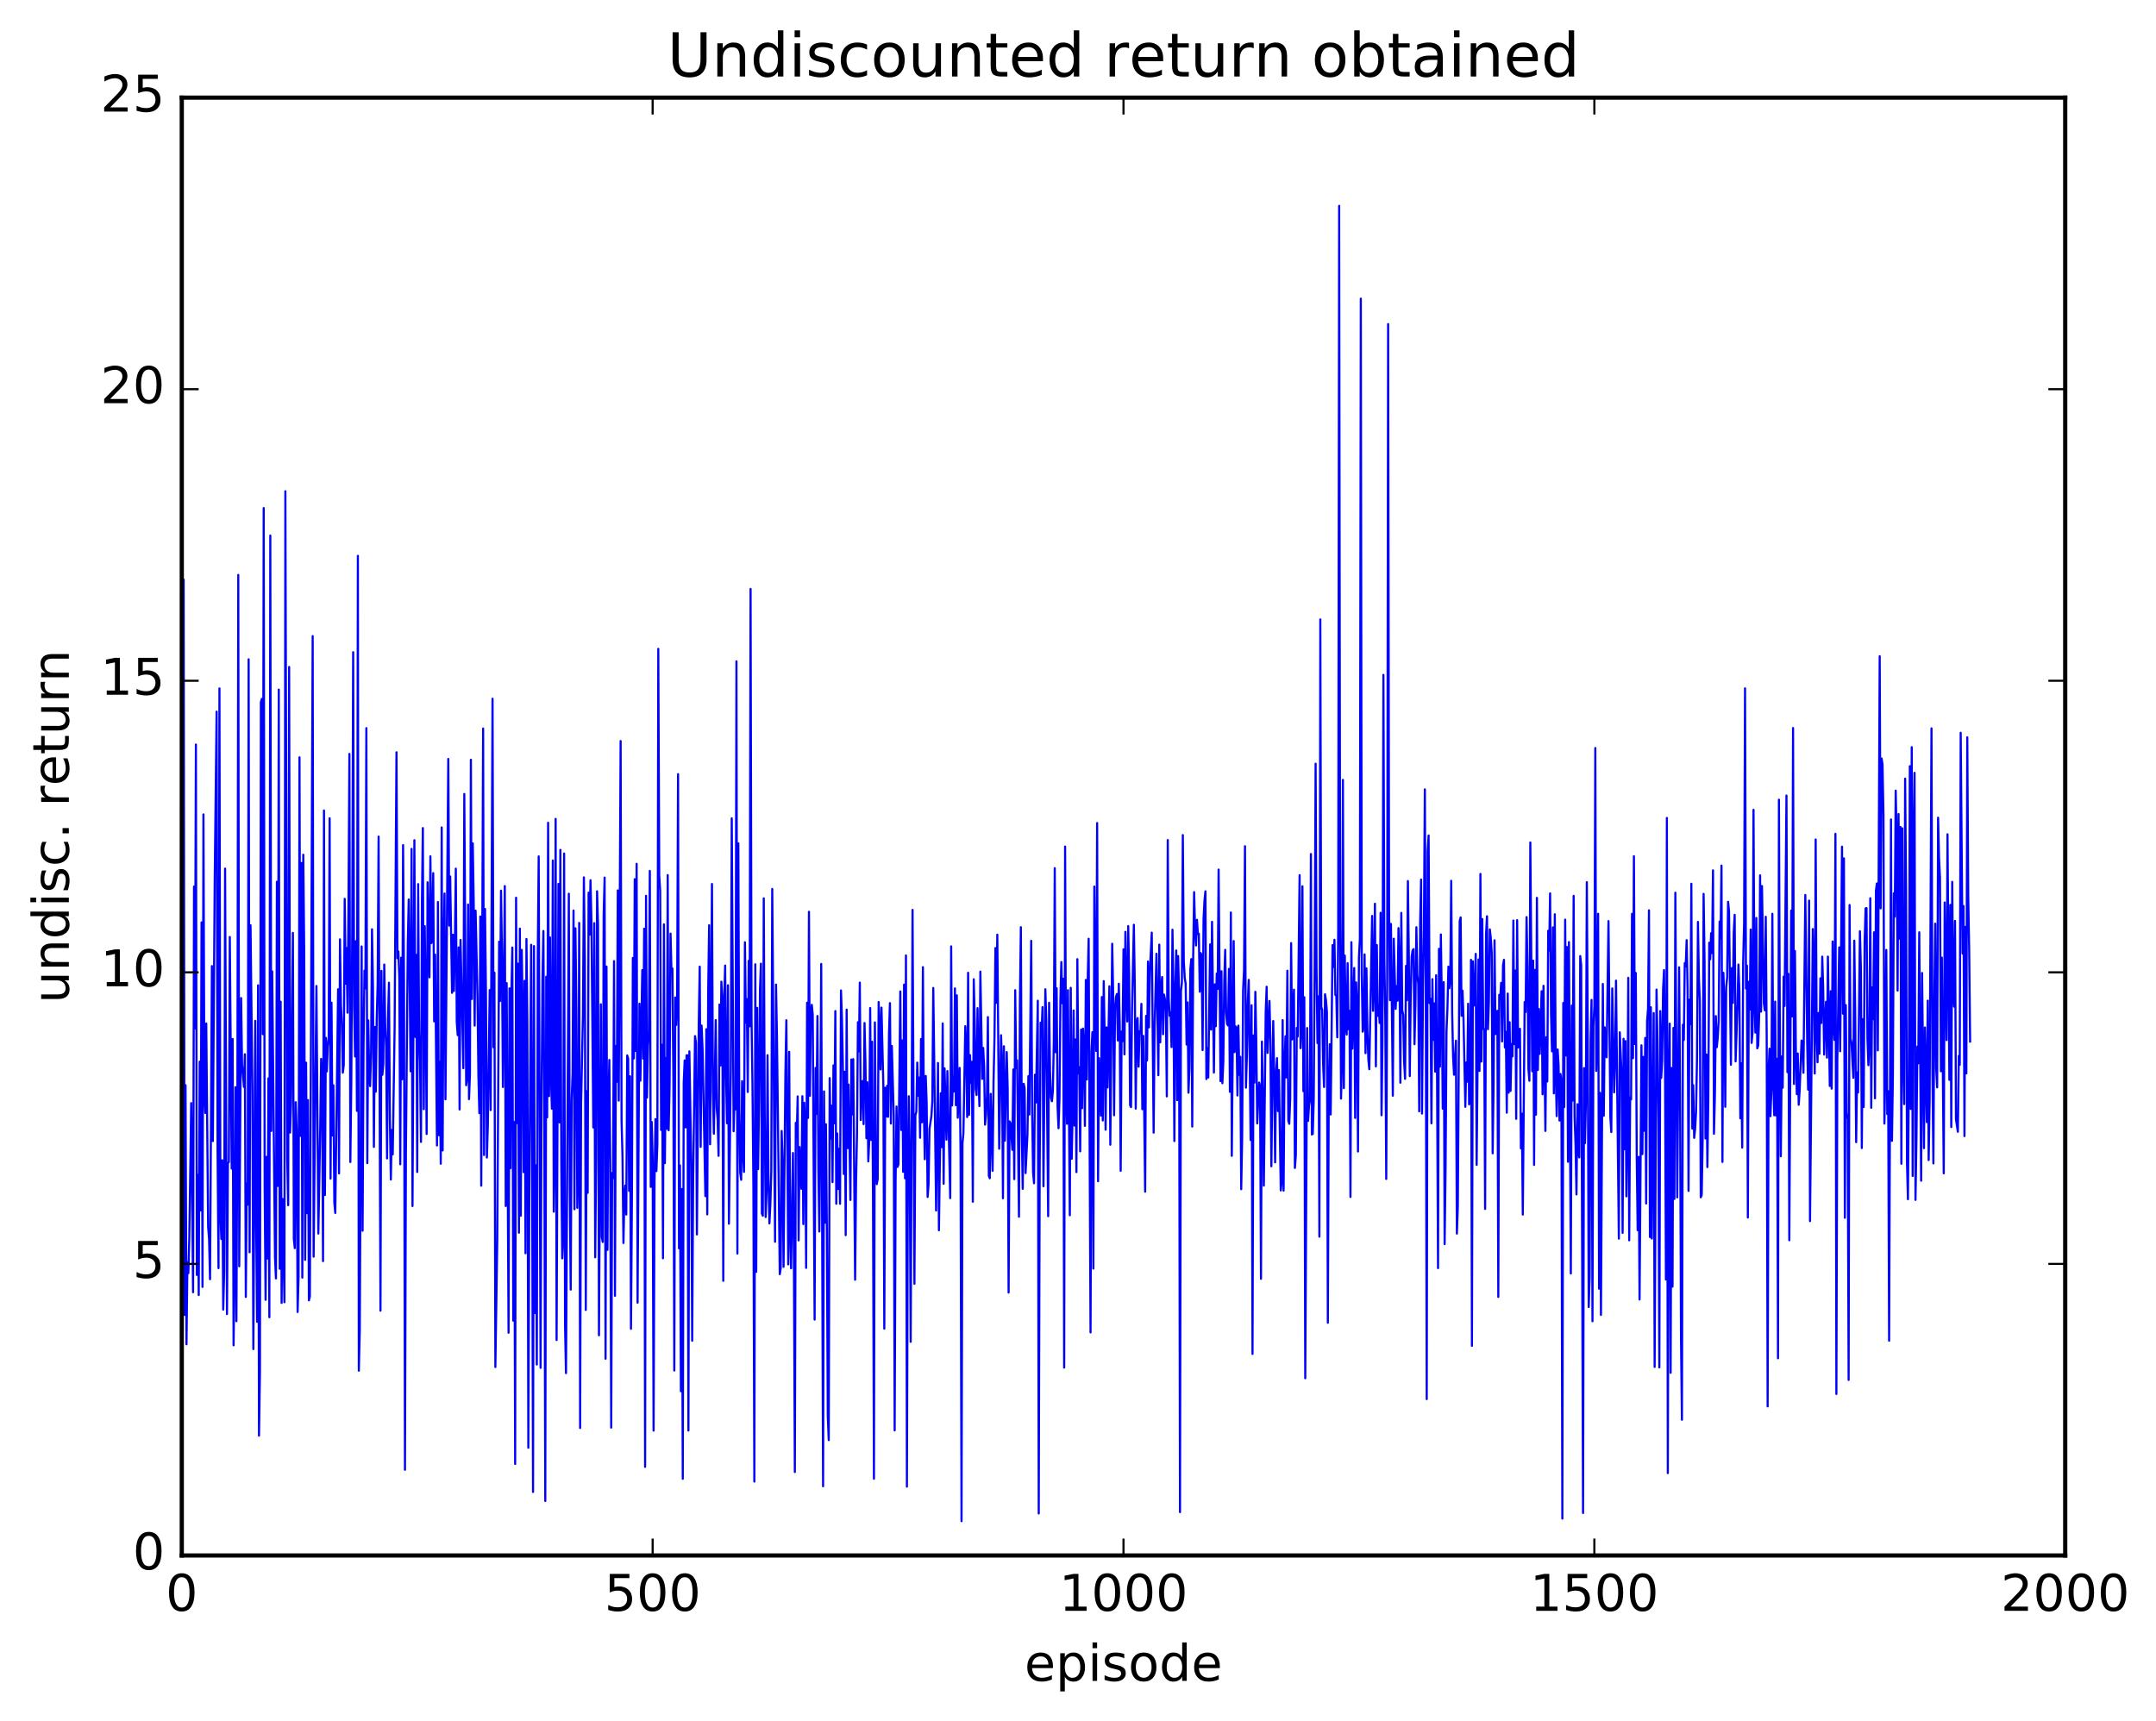 <?xml version="1.0" encoding="utf-8" standalone="no"?>
<!DOCTYPE svg PUBLIC "-//W3C//DTD SVG 1.1//EN"
  "http://www.w3.org/Graphics/SVG/1.1/DTD/svg11.dtd">
<!-- Created with matplotlib (http://matplotlib.org/) -->
<svg height="408pt" version="1.1" viewBox="0 0 511 408" width="511pt" xmlns="http://www.w3.org/2000/svg" xmlns:xlink="http://www.w3.org/1999/xlink">
 <defs>
  <style type="text/css">
*{stroke-linecap:butt;stroke-linejoin:round;stroke-miterlimit:100000;}
  </style>
 </defs>
 <g id="figure_1">
  <g id="patch_1">
   <path d="M 0 408.169 
L 511.954 408.169 
L 511.954 0 
L 0 0 
z
" style="fill:#ffffff;"/>
  </g>
  <g id="axes_1">
   <g id="patch_2">
    <path d="M 43.084 368.742 
L 489.484 368.742 
L 489.484 23.142 
L 43.084 23.142 
z
" style="fill:#ffffff;"/>
   </g>
   <g id="line2d_1">
    <path clip-path="url(#p74fc87babb)" d="M 43.084 328.892 
L 43.307 196.26 
L 43.53 137.42 
L 43.753 311.716 
L 43.977 257.258 
L 44.2 318.677 
L 44.423 299.237 
L 44.646 301.821 
L 44.869 293.471 
L 45.316 261.493 
L 45.762 306.336 
L 45.985 210.169 
L 46.209 243.83 
L 46.432 176.493 
L 46.655 302.238 
L 46.878 278.504 
L 47.101 307.003 
L 47.325 251.676 
L 47.548 286.954 
L 47.771 218.67 
L 47.994 305.08 
L 48.217 193.059 
L 48.441 258.741 
L 48.664 263.847 
L 48.887 242.623 
L 49.333 290.837 
L 49.557 293.782 
L 49.78 303.244 
L 50.226 229.019 
L 50.449 270.508 
L 50.896 207.895 
L 51.342 168.708 
L 51.565 272.44 
L 51.789 300.622 
L 52.012 163.191 
L 52.235 287.953 
L 52.458 293.725 
L 52.681 275.048 
L 52.905 310.452 
L 53.128 301.565 
L 53.351 205.907 
L 53.797 311.513 
L 54.021 275.671 
L 54.244 275.484 
L 54.467 222.128 
L 54.913 277.033 
L 55.137 246.3 
L 55.36 318.923 
L 55.583 300.214 
L 55.806 257.736 
L 56.029 313.205 
L 56.253 268.421 
L 56.476 136.286 
L 56.699 300.187 
L 57.145 236.6 
L 57.369 252.371 
L 57.815 257.669 
L 58.038 249.919 
L 58.261 307.453 
L 58.485 280.546 
L 58.708 285.575 
L 58.931 156.295 
L 59.154 296.869 
L 59.377 219.339 
L 59.824 258.773 
L 60.047 319.825 
L 60.493 242.007 
L 60.717 290.159 
L 60.94 313.344 
L 61.163 233.587 
L 61.386 340.339 
L 61.609 325.145 
L 61.833 166.446 
L 62.056 165.68 
L 62.279 245.159 
L 62.502 120.443 
L 62.725 280.784 
L 62.949 308.136 
L 63.172 274.247 
L 63.395 298.354 
L 63.618 255.643 
L 63.841 312.259 
L 64.065 126.965 
L 64.288 268.105 
L 64.511 230.272 
L 65.181 298.02 
L 65.404 303.061 
L 65.627 209.032 
L 65.85 281.142 
L 66.073 163.471 
L 66.297 300.774 
L 66.52 237.467 
L 66.743 308.872 
L 66.966 284.212 
L 67.413 308.712 
L 67.636 116.462 
L 68.082 274.874 
L 68.305 285.708 
L 68.529 158.109 
L 68.752 268.495 
L 68.975 261.621 
L 69.421 221.156 
L 69.645 293.688 
L 69.868 295.889 
L 70.091 261.286 
L 70.314 268.061 
L 70.537 311.026 
L 70.761 302.667 
L 70.984 179.528 
L 71.207 269.274 
L 71.43 204.58 
L 71.653 302.874 
L 71.877 202.622 
L 72.1 225.276 
L 72.323 298.67 
L 72.546 251.913 
L 72.769 287.604 
L 72.993 260.793 
L 73.216 308.265 
L 73.439 307.352 
L 74.109 150.797 
L 74.332 297.905 
L 74.778 254.152 
L 75.001 233.745 
L 75.448 292.43 
L 75.894 267.534 
L 76.117 251.024 
L 76.341 256.68 
L 76.564 298.963 
L 76.787 192.141 
L 77.01 283.293 
L 77.233 246.037 
L 77.457 253.999 
L 77.68 248.072 
L 77.903 245.84 
L 78.126 193.976 
L 78.349 279.405 
L 78.573 237.699 
L 78.796 269.175 
L 79.019 257.282 
L 79.242 285.092 
L 79.465 287.546 
L 80.135 234.511 
L 80.358 278.172 
L 80.581 222.679 
L 80.805 238.235 
L 81.028 242.867 
L 81.251 254.291 
L 81.474 252.493 
L 81.697 213.079 
L 81.921 233.183 
L 82.144 224.736 
L 82.367 240.07 
L 82.59 215.76 
L 82.813 178.724 
L 83.037 275.47 
L 83.26 256.435 
L 83.483 220.281 
L 83.706 154.608 
L 83.929 238.362 
L 84.153 250.453 
L 84.376 223.118 
L 84.599 263.341 
L 84.822 131.766 
L 85.045 324.934 
L 85.269 315.288 
L 85.715 224.366 
L 85.938 291.751 
L 86.161 248.213 
L 86.385 230.091 
L 86.608 234.303 
L 86.831 172.605 
L 87.054 275.734 
L 87.277 241.88 
L 87.501 254.297 
L 87.724 257.478 
L 87.947 249.567 
L 88.17 220.297 
L 88.393 233.699 
L 88.617 271.881 
L 88.84 243.448 
L 89.063 258.8 
L 89.286 241.665 
L 89.509 233.271 
L 89.733 198.325 
L 90.179 310.711 
L 90.402 230.153 
L 90.625 254.803 
L 90.849 252.176 
L 91.072 228.657 
L 91.295 242.787 
L 91.518 248.069 
L 91.741 274.617 
L 91.965 241.692 
L 92.188 232.96 
L 92.411 265.345 
L 92.634 279.612 
L 92.857 267.877 
L 93.081 273.671 
L 93.527 243.755 
L 93.973 178.33 
L 94.197 227.162 
L 94.42 225.546 
L 94.643 231.62 
L 94.866 276.006 
L 95.089 227.028 
L 95.313 255.852 
L 95.536 200.34 
L 95.759 234.113 
L 95.982 348.436 
L 96.205 273.26 
L 96.652 223.663 
L 96.875 213.237 
L 97.321 253.959 
L 97.545 201.248 
L 97.768 285.906 
L 98.214 199.182 
L 98.437 245.813 
L 98.661 226.359 
L 98.884 277.832 
L 99.107 209.589 
L 99.33 244.412 
L 99.553 251.921 
L 99.777 270.701 
L 100 214.361 
L 100.223 196.301 
L 100.446 262.938 
L 100.669 219.563 
L 100.893 237.414 
L 101.116 268.831 
L 101.339 209.156 
L 101.785 231.685 
L 102.009 202.994 
L 102.232 223.568 
L 102.455 222.469 
L 102.678 206.984 
L 102.901 242.126 
L 103.125 226.317 
L 103.571 271.547 
L 103.794 213.827 
L 104.017 269.121 
L 104.241 251.7 
L 104.464 275.875 
L 104.687 196.145 
L 104.91 272.73 
L 105.133 226.275 
L 105.357 211.819 
L 105.58 260.602 
L 106.249 179.912 
L 106.473 219.421 
L 106.696 207.785 
L 107.142 235.366 
L 107.365 221.581 
L 107.589 234.924 
L 107.812 224.018 
L 108.035 205.92 
L 108.258 242.234 
L 108.481 245.4 
L 108.705 224.592 
L 108.928 263.014 
L 109.151 222.824 
L 109.821 253.229 
L 110.044 188.219 
L 110.49 257.267 
L 110.713 255.671 
L 110.937 214.429 
L 111.16 260.567 
L 111.383 254.618 
L 111.606 180.105 
L 111.829 236.824 
L 112.053 199.937 
L 112.276 214.066 
L 112.499 243.136 
L 112.722 215.881 
L 113.169 236.158 
L 113.392 255.093 
L 113.615 263.897 
L 113.838 217.258 
L 114.061 281.084 
L 114.508 172.699 
L 114.731 273.817 
L 114.954 215.462 
L 115.177 235.163 
L 115.401 274.41 
L 115.624 266.661 
L 116.07 234.703 
L 116.293 263.162 
L 116.74 165.642 
L 116.963 248.26 
L 117.186 230.58 
L 117.409 324.065 
L 117.856 294.096 
L 118.302 223.238 
L 118.525 237.301 
L 118.749 211.139 
L 118.972 226.347 
L 119.195 257.692 
L 119.641 210.053 
L 119.865 285.899 
L 120.088 233.066 
L 120.534 315.946 
L 120.757 234.299 
L 120.981 276.947 
L 121.204 235.58 
L 121.427 224.619 
L 121.65 313.073 
L 121.873 265.979 
L 122.097 347.053 
L 122.32 212.811 
L 122.543 266.255 
L 122.766 228.439 
L 122.989 292.231 
L 123.213 220.137 
L 123.436 288.19 
L 123.659 225.184 
L 123.882 239.534 
L 124.105 277.861 
L 124.329 232.509 
L 124.552 297.096 
L 124.775 222.596 
L 124.998 242.861 
L 125.221 343.211 
L 125.445 285.092 
L 125.891 223.979 
L 126.114 272.074 
L 126.337 353.681 
L 126.561 224.277 
L 126.784 311.281 
L 127.007 276.242 
L 127.23 323.475 
L 127.453 227.39 
L 127.677 203.016 
L 128.123 324.258 
L 128.346 262.042 
L 128.569 232.255 
L 128.793 220.705 
L 129.016 268.672 
L 129.239 355.834 
L 129.462 231.549 
L 129.685 264.88 
L 129.909 195.04 
L 130.132 259.847 
L 130.355 222.22 
L 130.578 254.551 
L 130.801 262.827 
L 131.025 203.992 
L 131.248 287.244 
L 131.471 273.427 
L 131.694 194.126 
L 131.917 317.665 
L 132.364 209.551 
L 132.587 266.066 
L 132.81 201.47 
L 133.033 275.562 
L 133.257 298.308 
L 133.48 293.446 
L 133.703 202.327 
L 133.926 314.252 
L 134.149 325.51 
L 134.819 211.87 
L 135.042 282.181 
L 135.265 305.711 
L 135.489 260.824 
L 135.712 254.377 
L 135.935 215.847 
L 136.158 286.664 
L 136.381 220.061 
L 136.605 239.338 
L 136.828 286.33 
L 137.051 276.343 
L 137.274 218.789 
L 137.497 338.526 
L 137.721 261.595 
L 138.167 240.552 
L 138.39 207.989 
L 138.613 227.585 
L 138.837 310.53 
L 139.06 258.672 
L 139.283 282.772 
L 139.506 211.612 
L 139.729 221.579 
L 139.953 208.663 
L 140.176 218.448 
L 140.622 267.284 
L 140.845 218.842 
L 141.069 298.056 
L 141.292 274.945 
L 141.515 211.282 
L 141.738 219.162 
L 141.961 316.539 
L 142.408 238.081 
L 142.631 293.195 
L 142.854 294.42 
L 143.077 216.841 
L 143.301 208.04 
L 143.524 322.103 
L 143.747 229.136 
L 143.97 296.298 
L 144.193 262.048 
L 144.417 251.274 
L 144.64 276.157 
L 144.863 338.433 
L 145.086 278.065 
L 145.309 279.282 
L 145.533 227.84 
L 145.756 307.185 
L 145.979 247.948 
L 146.202 256.454 
L 146.425 211.076 
L 146.649 260.913 
L 147.095 175.668 
L 147.318 265.754 
L 147.541 274.131 
L 147.765 294.672 
L 147.988 283.375 
L 148.211 281.045 
L 148.434 287.926 
L 148.657 250.193 
L 148.881 250.959 
L 149.104 282.307 
L 149.327 255.143 
L 149.55 315.007 
L 149.773 283.631 
L 149.997 227.091 
L 150.22 250.923 
L 150.443 208.419 
L 150.666 249.157 
L 150.889 204.774 
L 151.113 308.82 
L 151.559 237.927 
L 151.782 256.181 
L 152.229 229.96 
L 152.452 250.946 
L 152.675 220.163 
L 152.898 347.732 
L 153.121 212.363 
L 153.345 260.21 
L 153.568 247.84 
L 153.791 244.569 
L 154.014 206.463 
L 154.237 281.373 
L 154.461 265.972 
L 154.684 274.438 
L 154.907 339.151 
L 155.13 280.267 
L 155.353 265.294 
L 155.577 277.613 
L 155.8 271.321 
L 156.023 153.816 
L 156.246 207.551 
L 156.469 211.255 
L 156.693 267.865 
L 156.916 247.668 
L 157.139 298.287 
L 157.362 219.128 
L 157.585 275.74 
L 157.809 250.826 
L 158.032 267.591 
L 158.255 207.45 
L 158.478 267.946 
L 158.701 257.253 
L 158.925 221.319 
L 159.148 230.361 
L 159.371 229.591 
L 159.594 255.593 
L 159.817 324.9 
L 160.041 236.47 
L 160.264 242.982 
L 160.487 236.598 
L 160.71 183.522 
L 160.933 295.93 
L 161.157 276.278 
L 161.38 329.806 
L 161.603 281.877 
L 161.826 350.57 
L 162.049 256.707 
L 162.273 251.385 
L 162.496 267.278 
L 162.719 250.172 
L 162.942 250.166 
L 163.165 339.129 
L 163.389 249.238 
L 163.835 275.541 
L 164.058 317.832 
L 164.281 280.12 
L 164.728 245.627 
L 164.951 247.204 
L 165.174 292.64 
L 165.621 242.309 
L 165.844 229.15 
L 166.067 271.871 
L 166.29 243.114 
L 166.513 248.567 
L 167.183 283.56 
L 167.406 243.981 
L 167.629 287.883 
L 167.853 234.75 
L 168.076 219.335 
L 168.299 271.264 
L 168.745 209.556 
L 168.969 258.619 
L 169.192 268.759 
L 169.638 241.818 
L 169.861 262.671 
L 170.085 265.352 
L 170.308 274.003 
L 170.531 238.137 
L 170.754 252.589 
L 170.977 232.721 
L 171.201 236.998 
L 171.424 303.631 
L 171.647 236.606 
L 171.87 228.893 
L 172.093 255.338 
L 172.317 266.286 
L 172.54 233.563 
L 172.763 290.094 
L 173.209 253.858 
L 173.433 193.997 
L 173.879 268.173 
L 174.102 259.906 
L 174.325 262.992 
L 174.549 156.777 
L 174.772 297.172 
L 174.995 199.93 
L 175.218 262.44 
L 175.441 278.03 
L 175.665 279.674 
L 175.888 256.3 
L 176.111 273.098 
L 176.334 277.812 
L 176.557 223.367 
L 176.781 242.418 
L 177.004 236.856 
L 177.227 258.868 
L 177.45 227.77 
L 177.673 243.309 
L 177.897 139.614 
L 178.12 241.416 
L 178.343 256.989 
L 178.566 281.391 
L 178.789 351.223 
L 179.013 228.591 
L 179.236 301.495 
L 179.459 238.93 
L 179.682 277.161 
L 179.905 261.404 
L 180.129 234.483 
L 180.352 228.444 
L 180.575 287.673 
L 180.798 288.208 
L 181.021 212.967 
L 181.245 264.035 
L 181.468 288.511 
L 181.691 282.313 
L 181.914 250.139 
L 182.137 279.316 
L 182.361 290.028 
L 182.584 285.525 
L 182.807 277.496 
L 183.03 210.731 
L 183.7 294.38 
L 183.923 233.403 
L 184.146 245.527 
L 184.816 302.065 
L 185.039 300.673 
L 185.262 268.113 
L 185.485 275.684 
L 185.709 300.326 
L 186.155 254.117 
L 186.378 241.856 
L 186.825 299.739 
L 187.048 249.353 
L 187.271 291.842 
L 187.494 300.663 
L 187.941 273.337 
L 188.164 297.806 
L 188.387 348.959 
L 188.61 266.171 
L 188.833 269.507 
L 189.057 259.909 
L 189.28 294.049 
L 189.503 271.923 
L 189.949 281.813 
L 190.173 259.865 
L 190.396 290.187 
L 190.619 261.416 
L 190.842 267.14 
L 191.065 300.565 
L 191.289 237.704 
L 191.512 265.025 
L 191.735 216.142 
L 191.958 259.769 
L 192.181 240.225 
L 192.405 238.209 
L 192.628 240.533 
L 193.074 312.831 
L 193.297 253.159 
L 193.521 264.04 
L 193.744 240.859 
L 193.967 277.19 
L 194.19 291.942 
L 194.413 268.717 
L 194.637 228.513 
L 195.083 352.336 
L 195.306 258.723 
L 195.529 289.87 
L 195.753 266.519 
L 195.976 291.213 
L 196.199 335.707 
L 196.422 341.392 
L 196.645 255.579 
L 196.869 269.914 
L 197.092 262.123 
L 197.315 280.233 
L 197.538 252.554 
L 197.761 266.288 
L 197.985 239.682 
L 198.208 285.36 
L 198.431 268.717 
L 198.654 281.865 
L 198.877 272.346 
L 199.101 285.363 
L 199.324 234.792 
L 199.547 241.344 
L 199.77 252.74 
L 199.993 278.311 
L 200.217 254.071 
L 200.44 292.809 
L 200.663 239.347 
L 200.886 272.184 
L 201.109 257.108 
L 201.556 284.463 
L 201.779 251.166 
L 202.002 264.189 
L 202.225 251.084 
L 202.672 303.374 
L 202.895 280.328 
L 203.118 268.963 
L 203.341 242.319 
L 203.565 249.232 
L 203.788 232.939 
L 204.011 265.519 
L 204.234 256.42 
L 204.457 256.255 
L 204.681 266.489 
L 204.904 242.523 
L 205.127 252.197 
L 205.35 269.831 
L 205.573 256.563 
L 205.797 275.324 
L 206.02 270.269 
L 206.243 238.96 
L 206.466 270.23 
L 206.689 246.957 
L 206.913 283.696 
L 207.136 350.547 
L 207.359 242.369 
L 207.582 271.049 
L 207.805 280.705 
L 208.029 279.481 
L 208.252 237.543 
L 208.475 243.33 
L 208.698 253.531 
L 208.921 238.87 
L 209.368 257.527 
L 209.591 314.975 
L 209.814 257.866 
L 210.037 264.68 
L 210.261 257.395 
L 210.484 264.763 
L 210.707 244.8 
L 210.93 237.797 
L 211.153 266.353 
L 211.377 247.951 
L 211.823 264.461 
L 212.046 339.085 
L 212.269 279.924 
L 212.493 262.313 
L 212.716 276.637 
L 212.939 276.035 
L 213.385 235.04 
L 213.609 267.869 
L 213.832 246.656 
L 214.055 277.803 
L 214.278 233.422 
L 214.501 279.328 
L 214.725 226.5 
L 214.948 352.429 
L 215.171 279.426 
L 215.394 259.873 
L 215.617 275.802 
L 215.841 318.092 
L 216.287 215.7 
L 216.733 304.332 
L 216.957 264.411 
L 217.18 263.547 
L 217.403 251.903 
L 217.626 259.748 
L 217.849 255.441 
L 218.073 269.727 
L 218.296 246.301 
L 218.519 266.057 
L 218.742 229.277 
L 218.965 262.614 
L 219.189 274.815 
L 219.412 255.07 
L 219.635 261.678 
L 219.858 283.755 
L 220.081 280.719 
L 220.305 267.577 
L 220.751 264.582 
L 220.974 261.041 
L 221.197 234.213 
L 221.644 268.207 
L 221.867 286.968 
L 222.313 251.982 
L 222.537 291.654 
L 222.983 259.165 
L 223.206 271.941 
L 223.429 242.611 
L 223.653 280.636 
L 223.876 253.27 
L 224.322 270.169 
L 224.545 253.906 
L 225.215 284.035 
L 225.438 224.343 
L 225.661 262.071 
L 225.885 255.152 
L 226.108 258.756 
L 226.331 234.305 
L 226.554 262.003 
L 226.777 235.955 
L 227.001 264.969 
L 227.447 253.157 
L 227.67 273.826 
L 227.893 360.61 
L 228.117 271.008 
L 228.34 268.638 
L 228.786 243.271 
L 229.009 249.13 
L 229.233 264.803 
L 229.456 230.605 
L 229.679 264.277 
L 229.902 250.131 
L 230.125 256.677 
L 230.349 251.716 
L 230.572 284.888 
L 230.795 232.144 
L 231.018 241.988 
L 231.241 258.107 
L 231.465 259.578 
L 231.688 238.994 
L 231.911 254.681 
L 232.134 262.215 
L 232.357 230.337 
L 232.804 255.769 
L 233.027 248.417 
L 233.25 252.938 
L 233.473 266.614 
L 233.697 264.357 
L 233.92 259.681 
L 234.143 241.11 
L 234.366 278.731 
L 234.589 279.323 
L 234.813 259.313 
L 235.259 277.539 
L 235.482 256.371 
L 235.705 246.171 
L 235.929 224.745 
L 236.152 237.734 
L 236.375 221.571 
L 236.821 272.322 
L 237.268 245.416 
L 237.491 252.7 
L 237.714 284.065 
L 237.937 248.026 
L 238.161 270.424 
L 238.607 249.409 
L 238.83 257.948 
L 239.053 306.406 
L 239.277 265.83 
L 239.5 266.215 
L 239.946 272.582 
L 240.169 253.529 
L 240.393 279.524 
L 240.616 234.741 
L 240.839 253.187 
L 241.062 251.371 
L 241.509 288.446 
L 241.732 237.493 
L 241.955 219.797 
L 242.178 268.292 
L 242.401 281.823 
L 242.625 256.918 
L 242.848 257.955 
L 243.071 278.09 
L 243.517 268.976 
L 243.741 255.109 
L 243.964 264.206 
L 244.41 223.027 
L 244.633 263.631 
L 244.857 277.946 
L 245.08 280.505 
L 245.303 254.771 
L 245.526 261.362 
L 245.973 237.229 
L 246.196 358.788 
L 246.419 276.493 
L 246.642 242.441 
L 246.865 244.907 
L 247.089 238.743 
L 247.312 281.212 
L 247.758 234.512 
L 247.981 241.896 
L 248.428 288.313 
L 248.651 237.716 
L 248.874 254.143 
L 249.097 260.218 
L 249.321 261.061 
L 249.544 258.594 
L 249.767 246.914 
L 249.99 205.803 
L 250.213 249.447 
L 250.437 234.269 
L 250.66 262.383 
L 250.883 267.463 
L 251.106 260.461 
L 251.329 237.116 
L 251.553 228.059 
L 251.776 237.836 
L 251.999 232.021 
L 252.222 324.201 
L 252.445 200.681 
L 252.669 257.811 
L 252.892 266.4 
L 253.115 234.734 
L 253.561 288.086 
L 253.785 234.171 
L 254.008 274.697 
L 254.231 263.331 
L 254.454 239.547 
L 254.677 266.833 
L 254.901 246.424 
L 255.124 277.855 
L 255.347 227.379 
L 255.57 254.462 
L 255.793 252.99 
L 256.017 272.939 
L 256.24 244.072 
L 256.463 262.706 
L 256.686 243.835 
L 256.909 247.856 
L 257.133 266.902 
L 257.356 232.305 
L 257.579 255.916 
L 257.802 232.313 
L 258.025 222.538 
L 258.472 315.869 
L 258.695 249.269 
L 258.918 244.673 
L 259.141 300.742 
L 259.365 210.165 
L 259.588 236.773 
L 259.811 249.134 
L 260.034 195.111 
L 260.257 280.025 
L 260.481 250.847 
L 260.927 264.465 
L 261.15 236.363 
L 261.373 265.614 
L 261.597 232.586 
L 261.82 245.803 
L 262.043 267.804 
L 262.266 243.543 
L 262.489 257.787 
L 262.936 233.806 
L 263.159 271.369 
L 263.605 223.72 
L 263.829 235.462 
L 264.052 264.384 
L 264.275 239.077 
L 264.498 236.354 
L 264.721 235.637 
L 264.945 246.657 
L 265.168 233.206 
L 265.391 242.939 
L 265.614 277.548 
L 265.837 244.515 
L 266.061 246.824 
L 266.284 225.054 
L 266.507 249.95 
L 266.73 220.91 
L 266.953 235.264 
L 267.177 242.157 
L 267.4 219.534 
L 267.623 231.176 
L 267.846 261.977 
L 268.069 262.453 
L 268.293 239.991 
L 268.739 219.228 
L 268.962 233.517 
L 269.185 262.813 
L 269.409 242.05 
L 269.632 241.338 
L 269.855 252.864 
L 270.078 244.477 
L 270.301 244.93 
L 270.525 237.971 
L 270.748 262.945 
L 270.971 245.563 
L 271.417 282.505 
L 271.641 240.822 
L 271.864 251.407 
L 272.087 227.942 
L 272.31 243.552 
L 272.533 230.425 
L 272.98 221.091 
L 273.426 268.511 
L 273.649 243.816 
L 274.096 226.089 
L 274.542 254.888 
L 274.765 223.934 
L 274.989 247.1 
L 275.212 234.086 
L 275.435 231.613 
L 275.658 245.173 
L 275.881 235.764 
L 276.105 236.877 
L 276.328 239.618 
L 276.551 259.911 
L 276.774 199.139 
L 276.997 236.548 
L 277.221 240.801 
L 277.444 239.997 
L 277.667 248.224 
L 277.89 220.397 
L 278.113 234.405 
L 278.337 270.503 
L 278.56 234.833 
L 278.783 225.319 
L 279.006 260.809 
L 279.229 226.639 
L 279.453 235.207 
L 279.676 358.473 
L 279.899 234.984 
L 280.122 232.895 
L 280.345 197.964 
L 280.569 227.743 
L 280.792 231.81 
L 281.015 233.182 
L 281.238 247.621 
L 281.461 237.634 
L 281.685 259.035 
L 281.908 253.124 
L 282.131 229.702 
L 282.354 227.363 
L 282.577 267.069 
L 282.801 226.827 
L 283.024 211.485 
L 283.247 220.432 
L 283.47 224.145 
L 283.693 218.05 
L 283.917 221.413 
L 284.14 221.335 
L 284.363 235.082 
L 284.586 225.945 
L 284.809 226.678 
L 285.033 248.937 
L 285.256 217.906 
L 285.479 213.447 
L 285.702 211.296 
L 285.925 255.797 
L 286.149 248.491 
L 286.372 255.439 
L 286.818 223.869 
L 287.041 244.074 
L 287.265 218.536 
L 287.711 254.263 
L 287.934 233.355 
L 288.157 243.282 
L 288.381 230.795 
L 288.604 234.44 
L 288.827 206.14 
L 289.273 256.291 
L 289.497 230.249 
L 289.72 256.784 
L 289.943 251.669 
L 290.166 232.471 
L 290.389 225.166 
L 290.613 239.961 
L 290.836 242.73 
L 291.059 243.1 
L 291.282 229.686 
L 291.505 258.821 
L 291.729 216.315 
L 291.952 274.005 
L 292.398 223.085 
L 292.621 249.421 
L 292.845 243.314 
L 293.068 243.571 
L 293.291 259.7 
L 293.514 243.127 
L 293.737 254.814 
L 293.961 250.525 
L 294.184 281.907 
L 294.407 269.496 
L 294.63 234.814 
L 294.853 229.975 
L 295.077 200.606 
L 295.3 257.842 
L 295.523 250.393 
L 295.746 237.624 
L 295.969 232.292 
L 296.416 270.256 
L 296.639 238.315 
L 296.862 320.964 
L 297.085 245.455 
L 297.309 256.664 
L 297.532 235.124 
L 297.755 246.812 
L 297.978 266.327 
L 298.425 256.633 
L 298.648 257.51 
L 298.871 303.162 
L 299.094 246.916 
L 299.317 260.037 
L 299.541 281.067 
L 299.987 239.998 
L 300.21 233.919 
L 300.433 249.608 
L 300.88 237.294 
L 301.103 246.821 
L 301.326 276.479 
L 301.773 242.048 
L 301.996 254.516 
L 302.219 275.555 
L 302.442 254.635 
L 302.665 250.841 
L 302.889 263.409 
L 303.112 253.661 
L 303.558 282.206 
L 303.781 280.036 
L 304.005 241.826 
L 304.228 282.251 
L 304.451 252.633 
L 304.674 245.658 
L 304.897 255.43 
L 305.121 230.126 
L 305.344 265.648 
L 305.567 266.413 
L 305.79 260.619 
L 306.013 223.575 
L 306.237 246.397 
L 306.683 234.606 
L 306.906 276.872 
L 307.129 273.826 
L 307.353 243.684 
L 307.576 245.712 
L 308.022 207.469 
L 308.245 248.479 
L 308.469 243.722 
L 308.692 210.109 
L 308.915 258.673 
L 309.138 236.408 
L 309.361 326.726 
L 309.808 243.707 
L 310.031 265.719 
L 310.254 262.072 
L 310.477 260.674 
L 310.701 202.453 
L 310.924 268.943 
L 311.147 268.809 
L 311.37 260.723 
L 311.593 229.205 
L 311.817 181.044 
L 312.04 229.711 
L 312.263 247.273 
L 312.486 236.195 
L 312.709 293.168 
L 312.933 146.837 
L 313.156 238.728 
L 313.379 239.395 
L 313.602 252.469 
L 313.825 257.685 
L 314.049 235.69 
L 314.272 237.08 
L 314.495 239.827 
L 314.718 313.568 
L 314.941 257.017 
L 315.165 247.548 
L 315.388 264.202 
L 315.834 224.041 
L 316.057 229.221 
L 316.281 222.785 
L 316.504 235.868 
L 316.727 235.945 
L 316.95 245.918 
L 317.173 220.325 
L 317.397 48.805 
L 317.62 217.81 
L 317.843 260.428 
L 318.066 251.618 
L 318.289 184.887 
L 318.513 257.954 
L 318.736 226.522 
L 318.959 243.079 
L 319.182 245.26 
L 319.405 228.328 
L 319.629 244.005 
L 319.852 239.645 
L 320.075 283.742 
L 320.298 223.354 
L 320.521 248.589 
L 320.968 229.485 
L 321.191 265.018 
L 321.414 232.894 
L 321.637 238.247 
L 321.861 272.973 
L 322.084 227.042 
L 322.307 222.624 
L 322.53 70.79 
L 322.753 230.668 
L 322.977 244.581 
L 323.2 243.534 
L 323.423 226.247 
L 323.646 249.66 
L 323.869 229.561 
L 324.093 244.492 
L 324.316 251.154 
L 324.539 253.467 
L 325.209 217.129 
L 325.432 239.632 
L 325.655 232.518 
L 325.878 214.239 
L 326.101 252.794 
L 326.325 224.025 
L 326.548 240.808 
L 326.771 238.478 
L 326.994 242.506 
L 327.217 216.389 
L 327.441 264.383 
L 327.664 246.944 
L 327.887 159.987 
L 328.11 227.441 
L 328.333 241.45 
L 328.557 279.477 
L 328.78 232.398 
L 329.003 76.822 
L 329.226 215.259 
L 329.449 237.099 
L 329.673 219.029 
L 330.119 259.751 
L 330.342 222.531 
L 330.789 239.17 
L 331.012 233.777 
L 331.235 237.233 
L 331.458 220.024 
L 331.681 228.4 
L 331.905 256.667 
L 332.128 216.419 
L 332.351 239.548 
L 332.574 240.55 
L 332.797 251.653 
L 333.021 255.751 
L 333.244 228.97 
L 333.467 237.121 
L 333.69 208.863 
L 333.913 226.704 
L 334.137 255.096 
L 334.36 235.915 
L 334.583 226.802 
L 334.806 225.294 
L 335.029 224.996 
L 335.253 247.54 
L 335.476 238.089 
L 335.699 219.809 
L 335.922 231.061 
L 336.145 233.274 
L 336.369 263.453 
L 336.592 218.799 
L 336.815 208.507 
L 337.038 263.984 
L 337.261 234.64 
L 337.485 220.372 
L 337.708 187.125 
L 337.931 234.73 
L 338.154 331.674 
L 338.377 201.82 
L 338.601 198.067 
L 338.824 237.812 
L 339.047 236.762 
L 339.27 266.296 
L 339.493 232.115 
L 339.717 246.519 
L 339.94 237.866 
L 340.163 254.045 
L 340.386 231.19 
L 340.609 256.119 
L 340.833 300.62 
L 341.056 224.93 
L 341.279 252.876 
L 341.502 221.521 
L 341.725 237.172 
L 341.949 262.817 
L 342.172 232.817 
L 342.395 294.938 
L 342.618 277.06 
L 342.841 244.495 
L 343.065 238.927 
L 343.288 229.156 
L 343.511 234.264 
L 343.734 232.268 
L 343.957 208.809 
L 344.181 240.143 
L 344.404 250.58 
L 344.627 254.782 
L 345.073 246.711 
L 345.297 292.436 
L 345.52 286.115 
L 345.966 218.341 
L 346.189 217.48 
L 346.413 240.802 
L 346.636 234.855 
L 346.859 241.204 
L 347.305 262.383 
L 347.529 251.872 
L 347.752 256.433 
L 347.975 237.945 
L 348.198 261.792 
L 348.421 260.678 
L 348.645 227.534 
L 348.868 319.039 
L 349.091 227.911 
L 349.314 238.397 
L 349.537 236.728 
L 349.761 226.122 
L 349.984 276.145 
L 350.43 227.454 
L 350.653 253.872 
L 350.877 207.172 
L 351.1 251.657 
L 351.323 217.869 
L 351.546 243.603 
L 351.769 244.316 
L 351.993 286.587 
L 352.216 221.377 
L 352.439 217.205 
L 352.662 243.99 
L 352.885 237.453 
L 353.109 220.329 
L 353.332 222.33 
L 353.555 225.962 
L 353.778 273.408 
L 354.001 257.059 
L 354.225 222.896 
L 354.448 245.137 
L 354.671 241.178 
L 354.894 239.621 
L 355.117 307.459 
L 355.341 235.843 
L 355.564 236.868 
L 355.787 232.996 
L 356.01 246.884 
L 356.233 228.885 
L 356.457 227.533 
L 356.68 248.319 
L 356.903 244.612 
L 357.126 263.776 
L 357.349 235.535 
L 357.573 259.034 
L 357.796 242.33 
L 358.019 258.61 
L 358.242 247.472 
L 358.465 250.431 
L 358.689 218.228 
L 358.912 247.538 
L 359.135 230.063 
L 359.358 265.232 
L 359.581 218.132 
L 359.805 248.315 
L 360.251 243.882 
L 360.474 272.245 
L 360.697 263.992 
L 360.921 287.932 
L 361.367 237.544 
L 361.59 239.92 
L 361.813 217.41 
L 362.037 229.36 
L 362.26 253.38 
L 362.483 256.206 
L 362.706 199.715 
L 363.153 253.949 
L 363.376 227.735 
L 363.599 276.155 
L 363.822 229.914 
L 364.045 264.247 
L 364.269 212.85 
L 364.492 253.653 
L 364.715 239.193 
L 364.938 249.834 
L 365.385 234.982 
L 365.608 259.413 
L 365.831 233.69 
L 366.277 268.101 
L 366.501 245.876 
L 366.724 256.386 
L 366.947 220.655 
L 367.17 225.337 
L 367.393 211.79 
L 367.617 240.313 
L 367.84 249.23 
L 368.063 219.848 
L 368.286 259.197 
L 368.509 216.733 
L 368.733 254.107 
L 368.956 264.582 
L 369.179 248.777 
L 369.402 252.486 
L 369.625 265.645 
L 369.849 254.611 
L 370.072 256.281 
L 370.295 359.995 
L 370.518 237.773 
L 370.741 262.453 
L 370.965 218.008 
L 371.188 250.202 
L 371.411 224.496 
L 371.634 275.404 
L 371.857 223.328 
L 372.304 301.896 
L 372.527 238.392 
L 372.75 260.91 
L 372.973 212.371 
L 373.197 264.577 
L 373.42 271.293 
L 373.643 283.158 
L 373.866 261.756 
L 374.089 273.296 
L 374.313 274.38 
L 374.536 226.648 
L 374.759 228.779 
L 375.205 358.668 
L 375.429 253.206 
L 375.652 271.003 
L 375.875 261.389 
L 376.098 209.13 
L 376.321 245.227 
L 376.545 309.852 
L 376.768 302.686 
L 376.991 246.692 
L 377.214 237.043 
L 377.437 313.213 
L 377.661 243.217 
L 377.884 238.453 
L 378.107 177.325 
L 378.33 253.878 
L 378.553 242.516 
L 378.777 216.629 
L 379 305.501 
L 379.223 259.077 
L 379.446 311.72 
L 379.893 233.265 
L 380.116 264.488 
L 380.339 243.541 
L 380.562 248.754 
L 380.785 250.642 
L 381.232 218.353 
L 381.678 264.909 
L 381.901 268.367 
L 382.125 234.317 
L 382.571 258.959 
L 382.794 251.207 
L 383.017 232.471 
L 383.687 293.635 
L 383.91 244.72 
L 384.357 255.337 
L 384.58 292.26 
L 384.803 246.254 
L 385.026 272.456 
L 385.249 246.801 
L 385.473 283.606 
L 385.696 268.309 
L 385.919 231.801 
L 386.142 294.032 
L 386.365 260.146 
L 386.589 260.639 
L 386.812 216.634 
L 387.035 250.859 
L 387.258 202.968 
L 387.481 247.501 
L 387.705 230.651 
L 387.928 274.302 
L 388.151 291.629 
L 388.374 274.259 
L 388.597 308.063 
L 389.044 247.802 
L 389.267 273.592 
L 389.49 250.558 
L 389.713 268.07 
L 389.937 246.058 
L 390.16 285.301 
L 390.383 241.992 
L 390.606 239.129 
L 390.829 215.803 
L 391.053 293.25 
L 391.276 238.784 
L 391.499 293.612 
L 391.945 240.148 
L 392.169 324.044 
L 392.615 234.592 
L 392.838 246.589 
L 393.061 265.724 
L 393.285 324.157 
L 393.508 239.687 
L 393.731 255.517 
L 393.954 251.341 
L 394.177 234.457 
L 394.401 229.956 
L 394.624 249.949 
L 394.847 303.334 
L 395.07 193.901 
L 395.293 349.218 
L 395.517 259.269 
L 395.74 242.664 
L 395.963 325.438 
L 396.186 253.187 
L 396.409 305.005 
L 396.633 243.686 
L 396.856 284.22 
L 397.079 211.625 
L 397.525 283.849 
L 397.972 229.318 
L 398.195 259.007 
L 398.418 316.793 
L 398.641 336.57 
L 398.865 242.927 
L 399.088 246.555 
L 399.311 228.319 
L 399.534 229.104 
L 399.757 222.872 
L 399.981 234.506 
L 400.204 282.314 
L 400.427 236.963 
L 400.65 242.816 
L 400.873 209.504 
L 401.097 267.54 
L 401.32 257.252 
L 401.543 269.741 
L 401.766 267.62 
L 401.989 263.547 
L 402.213 250.878 
L 402.436 218.553 
L 402.659 231.825 
L 402.882 237.377 
L 403.105 283.835 
L 403.329 283.298 
L 403.552 269.89 
L 403.775 211.907 
L 403.998 227.719 
L 404.221 269.888 
L 404.445 249.972 
L 404.668 276.673 
L 404.891 260.518 
L 405.114 223.481 
L 405.337 227.41 
L 405.561 221.225 
L 405.784 225.936 
L 406.007 206.325 
L 406.23 268.77 
L 406.453 259.592 
L 406.677 240.876 
L 406.9 248.256 
L 407.123 246.03 
L 407.346 242.082 
L 407.569 218.471 
L 407.793 222.425 
L 408.016 205.199 
L 408.239 275.45 
L 408.462 230.615 
L 408.685 237.583 
L 408.909 262.379 
L 409.132 234.006 
L 409.355 231.761 
L 409.578 213.783 
L 409.801 216.013 
L 410.248 252.41 
L 410.471 229.485 
L 410.694 237.748 
L 410.917 221.108 
L 411.141 216.869 
L 411.364 251.615 
L 411.81 238.178 
L 412.033 228.656 
L 412.257 235.008 
L 412.48 265.108 
L 412.703 252.053 
L 412.926 272.056 
L 413.149 228.268 
L 413.373 218.994 
L 413.596 163.176 
L 413.819 234.341 
L 414.042 228.901 
L 414.265 288.63 
L 414.489 232.731 
L 414.712 239.301 
L 414.935 220.359 
L 415.158 247.24 
L 415.381 244.654 
L 415.605 191.972 
L 415.828 237.754 
L 416.051 244.777 
L 416.274 217.618 
L 416.497 248.519 
L 416.721 247.847 
L 416.944 240.67 
L 417.167 207.51 
L 417.39 239.823 
L 417.613 210.043 
L 418.06 237.817 
L 418.283 239.511 
L 418.506 217.335 
L 418.729 246.044 
L 418.953 333.4 
L 419.176 254.026 
L 419.399 248.6 
L 419.622 264.609 
L 419.845 258.434 
L 420.069 216.623 
L 420.292 256.122 
L 420.515 264.389 
L 420.738 237.437 
L 420.961 264.44 
L 421.185 251.003 
L 421.408 321.99 
L 421.631 189.57 
L 421.854 246.437 
L 422.077 274.113 
L 422.301 250.45 
L 422.524 257.864 
L 422.747 231.519 
L 422.97 238.474 
L 423.417 188.59 
L 423.64 254.174 
L 423.863 230.848 
L 424.086 294.014 
L 424.533 215.858 
L 424.756 240.964 
L 424.979 172.581 
L 425.202 256.964 
L 425.425 225.443 
L 425.649 249.498 
L 425.872 259.396 
L 426.095 249.746 
L 426.318 261.897 
L 426.541 258.549 
L 426.988 246.667 
L 427.211 247.429 
L 427.434 254.31 
L 427.881 212.163 
L 428.327 246.766 
L 428.55 258.319 
L 428.773 213.501 
L 428.997 289.483 
L 429.666 220.24 
L 429.889 230.997 
L 430.113 254.496 
L 430.336 199.004 
L 430.559 243.965 
L 430.782 251.814 
L 431.005 240.134 
L 431.229 249.791 
L 431.452 231.923 
L 431.675 242.511 
L 431.898 226.78 
L 432.121 234.603 
L 432.345 249.99 
L 432.568 241.461 
L 432.791 237.487 
L 433.014 250.726 
L 433.237 226.772 
L 433.684 257.449 
L 433.907 234.979 
L 434.13 258.071 
L 434.353 223.197 
L 434.577 242.866 
L 434.8 246.527 
L 435.023 197.668 
L 435.246 330.454 
L 435.469 251.204 
L 435.916 224.587 
L 436.139 249.219 
L 436.585 200.714 
L 436.809 240.305 
L 437.032 203.478 
L 437.255 288.684 
L 437.478 238.272 
L 437.701 263.783 
L 437.925 265.382 
L 438.148 327.13 
L 438.371 214.541 
L 438.594 246.199 
L 438.817 247.136 
L 439.264 255.503 
L 439.487 222.998 
L 439.71 240.412 
L 439.933 270.764 
L 440.157 254.247 
L 440.38 258.986 
L 440.826 220.758 
L 441.049 229.446 
L 441.273 272.15 
L 441.496 241.579 
L 441.719 262.417 
L 441.942 223.422 
L 442.165 215.347 
L 442.389 215.268 
L 442.612 246.094 
L 442.835 252.516 
L 443.058 247.187 
L 443.281 212.929 
L 443.505 262.618 
L 443.728 234.072 
L 443.951 241.607 
L 444.174 221.009 
L 444.397 260.369 
L 444.621 211.143 
L 444.844 209.428 
L 445.067 249.003 
L 445.513 155.562 
L 445.737 215.332 
L 445.96 179.795 
L 446.183 181.235 
L 446.406 193.387 
L 446.629 266.357 
L 446.853 253.62 
L 447.076 225.201 
L 447.299 264.094 
L 447.522 258.675 
L 447.745 317.829 
L 448.192 194.255 
L 448.415 270.446 
L 448.638 255.235 
L 448.861 211.768 
L 449.085 217.293 
L 449.308 187.426 
L 449.531 198.599 
L 449.754 234.83 
L 449.977 192.968 
L 450.201 222.515 
L 450.424 196.034 
L 450.647 275.889 
L 450.87 196.357 
L 451.093 249.943 
L 451.317 261.738 
L 451.54 184.583 
L 451.763 210.96 
L 451.986 275.681 
L 452.209 284.288 
L 452.433 253.881 
L 452.656 181.632 
L 452.879 262.878 
L 453.102 177.121 
L 453.325 278.779 
L 453.549 198.091 
L 453.772 183.209 
L 453.995 284.448 
L 454.218 270.123 
L 454.441 248.104 
L 454.665 252.068 
L 454.888 221.008 
L 455.334 279.903 
L 455.557 230.658 
L 456.004 272.189 
L 456.227 243.58 
L 456.673 266.001 
L 456.897 237.216 
L 457.12 275.003 
L 457.343 260.879 
L 457.789 172.664 
L 458.013 254.11 
L 458.236 275.807 
L 458.459 237.095 
L 458.682 218.966 
L 458.905 253.297 
L 459.129 257.777 
L 459.352 193.839 
L 459.575 203.408 
L 459.798 207.997 
L 460.021 253.959 
L 460.245 227.014 
L 460.691 278.147 
L 460.914 213.94 
L 461.361 246.563 
L 461.584 197.772 
L 462.03 255.997 
L 462.253 214.521 
L 462.477 267.179 
L 462.7 209.058 
L 462.923 235.251 
L 463.146 238.636 
L 463.369 218.317 
L 463.593 265.342 
L 464.039 268.301 
L 464.262 250.321 
L 464.485 252.423 
L 464.709 173.71 
L 465.155 226.047 
L 465.378 214.789 
L 465.601 269.33 
L 465.825 219.726 
L 466.048 254.452 
L 466.271 174.793 
L 466.494 212.367 
L 466.717 224.736 
L 466.941 246.906 
L 466.941 246.906 
" style="fill:none;stroke:#0000ff;stroke-linecap:square;stroke-width:0.5;"/>
   </g>
   <g id="patch_3">
    <path d="M 43.084 368.742 
L 43.084 23.142 
" style="fill:none;stroke:#000000;stroke-linecap:square;stroke-linejoin:miter;"/>
   </g>
   <g id="patch_4">
    <path d="M 43.084 368.742 
L 489.484 368.742 
" style="fill:none;stroke:#000000;stroke-linecap:square;stroke-linejoin:miter;"/>
   </g>
   <g id="patch_5">
    <path d="M 489.484 368.742 
L 489.484 23.142 
" style="fill:none;stroke:#000000;stroke-linecap:square;stroke-linejoin:miter;"/>
   </g>
   <g id="patch_6">
    <path d="M 43.084 23.142 
L 489.484 23.142 
" style="fill:none;stroke:#000000;stroke-linecap:square;stroke-linejoin:miter;"/>
   </g>
   <g id="matplotlib.axis_1">
    <g id="xtick_1">
     <g id="line2d_2">
      <defs>
       <path d="M 0 0 
L 0 -4 
" id="m2e99f9162c" style="stroke:#000000;stroke-width:0.5;"/>
      </defs>
      <g>
       <use style="stroke:#000000;stroke-width:0.5;" x="43.084" xlink:href="#m2e99f9162c" y="368.742"/>
      </g>
     </g>
     <g id="line2d_3">
      <defs>
       <path d="M 0 0 
L 0 4 
" id="mb341c06cad" style="stroke:#000000;stroke-width:0.5;"/>
      </defs>
      <g>
       <use style="stroke:#000000;stroke-width:0.5;" x="43.084" xlink:href="#mb341c06cad" y="23.142"/>
      </g>
     </g>
     <g id="text_1">
      <!-- 0 -->
      <defs>
       <path d="M 31.781 66.406 
Q 24.172 66.406 20.328 58.906 
Q 16.5 51.422 16.5 36.375 
Q 16.5 21.391 20.328 13.891 
Q 24.172 6.391 31.781 6.391 
Q 39.453 6.391 43.281 13.891 
Q 47.125 21.391 47.125 36.375 
Q 47.125 51.422 43.281 58.906 
Q 39.453 66.406 31.781 66.406 
M 31.781 74.219 
Q 44.047 74.219 50.516 64.516 
Q 56.984 54.828 56.984 36.375 
Q 56.984 17.969 50.516 8.266 
Q 44.047 -1.422 31.781 -1.422 
Q 19.531 -1.422 13.062 8.266 
Q 6.594 17.969 6.594 36.375 
Q 6.594 54.828 13.062 64.516 
Q 19.531 74.219 31.781 74.219 
" id="BitstreamVeraSans-Roman-30"/>
      </defs>
      <g transform="translate(39.266 381.86)scale(0.12 -0.12)">
       <use xlink:href="#BitstreamVeraSans-Roman-30"/>
      </g>
     </g>
    </g>
    <g id="xtick_2">
     <g id="line2d_4">
      <g>
       <use style="stroke:#000000;stroke-width:0.5;" x="154.684" xlink:href="#m2e99f9162c" y="368.742"/>
      </g>
     </g>
     <g id="line2d_5">
      <g>
       <use style="stroke:#000000;stroke-width:0.5;" x="154.684" xlink:href="#mb341c06cad" y="23.142"/>
      </g>
     </g>
     <g id="text_2">
      <!-- 500 -->
      <defs>
       <path d="M 10.797 72.906 
L 49.516 72.906 
L 49.516 64.594 
L 19.828 64.594 
L 19.828 46.734 
Q 21.969 47.469 24.109 47.828 
Q 26.266 48.188 28.422 48.188 
Q 40.625 48.188 47.75 41.5 
Q 54.891 34.812 54.891 23.391 
Q 54.891 11.625 47.562 5.094 
Q 40.234 -1.422 26.906 -1.422 
Q 22.312 -1.422 17.547 -0.641 
Q 12.797 0.141 7.719 1.703 
L 7.719 11.625 
Q 12.109 9.234 16.797 8.062 
Q 21.484 6.891 26.703 6.891 
Q 35.156 6.891 40.078 11.328 
Q 45.016 15.766 45.016 23.391 
Q 45.016 31 40.078 35.438 
Q 35.156 39.891 26.703 39.891 
Q 22.75 39.891 18.812 39.016 
Q 14.891 38.141 10.797 36.281 
z
" id="BitstreamVeraSans-Roman-35"/>
      </defs>
      <g transform="translate(143.231 381.86)scale(0.12 -0.12)">
       <use xlink:href="#BitstreamVeraSans-Roman-35"/>
       <use x="63.623" xlink:href="#BitstreamVeraSans-Roman-30"/>
       <use x="127.246" xlink:href="#BitstreamVeraSans-Roman-30"/>
      </g>
     </g>
    </g>
    <g id="xtick_3">
     <g id="line2d_6">
      <g>
       <use style="stroke:#000000;stroke-width:0.5;" x="266.284" xlink:href="#m2e99f9162c" y="368.742"/>
      </g>
     </g>
     <g id="line2d_7">
      <g>
       <use style="stroke:#000000;stroke-width:0.5;" x="266.284" xlink:href="#mb341c06cad" y="23.142"/>
      </g>
     </g>
     <g id="text_3">
      <!-- 1000 -->
      <defs>
       <path d="M 12.406 8.297 
L 28.516 8.297 
L 28.516 63.922 
L 10.984 60.406 
L 10.984 69.391 
L 28.422 72.906 
L 38.281 72.906 
L 38.281 8.297 
L 54.391 8.297 
L 54.391 0 
L 12.406 0 
z
" id="BitstreamVeraSans-Roman-31"/>
      </defs>
      <g transform="translate(251.014 381.86)scale(0.12 -0.12)">
       <use xlink:href="#BitstreamVeraSans-Roman-31"/>
       <use x="63.623" xlink:href="#BitstreamVeraSans-Roman-30"/>
       <use x="127.246" xlink:href="#BitstreamVeraSans-Roman-30"/>
       <use x="190.869" xlink:href="#BitstreamVeraSans-Roman-30"/>
      </g>
     </g>
    </g>
    <g id="xtick_4">
     <g id="line2d_8">
      <g>
       <use style="stroke:#000000;stroke-width:0.5;" x="377.884" xlink:href="#m2e99f9162c" y="368.742"/>
      </g>
     </g>
     <g id="line2d_9">
      <g>
       <use style="stroke:#000000;stroke-width:0.5;" x="377.884" xlink:href="#mb341c06cad" y="23.142"/>
      </g>
     </g>
     <g id="text_4">
      <!-- 1500 -->
      <g transform="translate(362.614 381.86)scale(0.12 -0.12)">
       <use xlink:href="#BitstreamVeraSans-Roman-31"/>
       <use x="63.623" xlink:href="#BitstreamVeraSans-Roman-35"/>
       <use x="127.246" xlink:href="#BitstreamVeraSans-Roman-30"/>
       <use x="190.869" xlink:href="#BitstreamVeraSans-Roman-30"/>
      </g>
     </g>
    </g>
    <g id="xtick_5">
     <g id="line2d_10">
      <g>
       <use style="stroke:#000000;stroke-width:0.5;" x="489.484" xlink:href="#m2e99f9162c" y="368.742"/>
      </g>
     </g>
     <g id="line2d_11">
      <g>
       <use style="stroke:#000000;stroke-width:0.5;" x="489.484" xlink:href="#mb341c06cad" y="23.142"/>
      </g>
     </g>
     <g id="text_5">
      <!-- 2000 -->
      <defs>
       <path d="M 19.188 8.297 
L 53.609 8.297 
L 53.609 0 
L 7.328 0 
L 7.328 8.297 
Q 12.938 14.109 22.625 23.891 
Q 32.328 33.688 34.812 36.531 
Q 39.547 41.844 41.422 45.531 
Q 43.312 49.219 43.312 52.781 
Q 43.312 58.594 39.234 62.25 
Q 35.156 65.922 28.609 65.922 
Q 23.969 65.922 18.812 64.312 
Q 13.672 62.703 7.812 59.422 
L 7.812 69.391 
Q 13.766 71.781 18.938 73 
Q 24.125 74.219 28.422 74.219 
Q 39.75 74.219 46.484 68.547 
Q 53.219 62.891 53.219 53.422 
Q 53.219 48.922 51.531 44.891 
Q 49.859 40.875 45.406 35.406 
Q 44.188 33.984 37.641 27.219 
Q 31.109 20.453 19.188 8.297 
" id="BitstreamVeraSans-Roman-32"/>
      </defs>
      <g transform="translate(474.214 381.86)scale(0.12 -0.12)">
       <use xlink:href="#BitstreamVeraSans-Roman-32"/>
       <use x="63.623" xlink:href="#BitstreamVeraSans-Roman-30"/>
       <use x="127.246" xlink:href="#BitstreamVeraSans-Roman-30"/>
       <use x="190.869" xlink:href="#BitstreamVeraSans-Roman-30"/>
      </g>
     </g>
    </g>
    <g id="text_6">
     <!-- episode -->
     <defs>
      <path d="M 56.203 29.594 
L 56.203 25.203 
L 14.891 25.203 
Q 15.484 15.922 20.484 11.062 
Q 25.484 6.203 34.422 6.203 
Q 39.594 6.203 44.453 7.469 
Q 49.312 8.734 54.109 11.281 
L 54.109 2.781 
Q 49.266 0.734 44.188 -0.344 
Q 39.109 -1.422 33.891 -1.422 
Q 20.797 -1.422 13.156 6.188 
Q 5.516 13.812 5.516 26.812 
Q 5.516 40.234 12.766 48.109 
Q 20.016 56 32.328 56 
Q 43.359 56 49.781 48.891 
Q 56.203 41.797 56.203 29.594 
M 47.219 32.234 
Q 47.125 39.594 43.094 43.984 
Q 39.062 48.391 32.422 48.391 
Q 24.906 48.391 20.391 44.141 
Q 15.875 39.891 15.188 32.172 
z
" id="BitstreamVeraSans-Roman-65"/>
      <path d="M 18.109 8.203 
L 18.109 -20.797 
L 9.078 -20.797 
L 9.078 54.688 
L 18.109 54.688 
L 18.109 46.391 
Q 20.953 51.266 25.266 53.625 
Q 29.594 56 35.594 56 
Q 45.562 56 51.781 48.094 
Q 58.016 40.188 58.016 27.297 
Q 58.016 14.406 51.781 6.484 
Q 45.562 -1.422 35.594 -1.422 
Q 29.594 -1.422 25.266 0.953 
Q 20.953 3.328 18.109 8.203 
M 48.688 27.297 
Q 48.688 37.203 44.609 42.844 
Q 40.531 48.484 33.406 48.484 
Q 26.266 48.484 22.188 42.844 
Q 18.109 37.203 18.109 27.297 
Q 18.109 17.391 22.188 11.75 
Q 26.266 6.109 33.406 6.109 
Q 40.531 6.109 44.609 11.75 
Q 48.688 17.391 48.688 27.297 
" id="BitstreamVeraSans-Roman-70"/>
      <path d="M 9.422 54.688 
L 18.406 54.688 
L 18.406 0 
L 9.422 0 
z
M 9.422 75.984 
L 18.406 75.984 
L 18.406 64.594 
L 9.422 64.594 
z
" id="BitstreamVeraSans-Roman-69"/>
      <path d="M 44.281 53.078 
L 44.281 44.578 
Q 40.484 46.531 36.375 47.5 
Q 32.281 48.484 27.875 48.484 
Q 21.188 48.484 17.844 46.438 
Q 14.5 44.391 14.5 40.281 
Q 14.5 37.156 16.891 35.375 
Q 19.281 33.594 26.516 31.984 
L 29.594 31.297 
Q 39.156 29.25 43.188 25.516 
Q 47.219 21.781 47.219 15.094 
Q 47.219 7.469 41.188 3.016 
Q 35.156 -1.422 24.609 -1.422 
Q 20.219 -1.422 15.453 -0.562 
Q 10.688 0.297 5.422 2 
L 5.422 11.281 
Q 10.406 8.688 15.234 7.391 
Q 20.062 6.109 24.812 6.109 
Q 31.156 6.109 34.562 8.281 
Q 37.984 10.453 37.984 14.406 
Q 37.984 18.062 35.516 20.016 
Q 33.062 21.969 24.703 23.781 
L 21.578 24.516 
Q 13.234 26.266 9.516 29.906 
Q 5.812 33.547 5.812 39.891 
Q 5.812 47.609 11.281 51.797 
Q 16.75 56 26.812 56 
Q 31.781 56 36.172 55.266 
Q 40.578 54.547 44.281 53.078 
" id="BitstreamVeraSans-Roman-73"/>
      <path d="M 45.406 46.391 
L 45.406 75.984 
L 54.391 75.984 
L 54.391 0 
L 45.406 0 
L 45.406 8.203 
Q 42.578 3.328 38.25 0.953 
Q 33.938 -1.422 27.875 -1.422 
Q 17.969 -1.422 11.734 6.484 
Q 5.516 14.406 5.516 27.297 
Q 5.516 40.188 11.734 48.094 
Q 17.969 56 27.875 56 
Q 33.938 56 38.25 53.625 
Q 42.578 51.266 45.406 46.391 
M 14.797 27.297 
Q 14.797 17.391 18.875 11.75 
Q 22.953 6.109 30.078 6.109 
Q 37.203 6.109 41.297 11.75 
Q 45.406 17.391 45.406 27.297 
Q 45.406 37.203 41.297 42.844 
Q 37.203 48.484 30.078 48.484 
Q 22.953 48.484 18.875 42.844 
Q 14.797 37.203 14.797 27.297 
" id="BitstreamVeraSans-Roman-64"/>
      <path d="M 30.609 48.391 
Q 23.391 48.391 19.188 42.75 
Q 14.984 37.109 14.984 27.297 
Q 14.984 17.484 19.156 11.844 
Q 23.344 6.203 30.609 6.203 
Q 37.797 6.203 41.984 11.859 
Q 46.188 17.531 46.188 27.297 
Q 46.188 37.016 41.984 42.703 
Q 37.797 48.391 30.609 48.391 
M 30.609 56 
Q 42.328 56 49.016 48.375 
Q 55.719 40.766 55.719 27.297 
Q 55.719 13.875 49.016 6.219 
Q 42.328 -1.422 30.609 -1.422 
Q 18.844 -1.422 12.172 6.219 
Q 5.516 13.875 5.516 27.297 
Q 5.516 40.766 12.172 48.375 
Q 18.844 56 30.609 56 
" id="BitstreamVeraSans-Roman-6f"/>
     </defs>
     <g transform="translate(242.818 398.474)scale(0.12 -0.12)">
      <use xlink:href="#BitstreamVeraSans-Roman-65"/>
      <use x="61.523" xlink:href="#BitstreamVeraSans-Roman-70"/>
      <use x="125.0" xlink:href="#BitstreamVeraSans-Roman-69"/>
      <use x="152.783" xlink:href="#BitstreamVeraSans-Roman-73"/>
      <use x="204.883" xlink:href="#BitstreamVeraSans-Roman-6f"/>
      <use x="266.064" xlink:href="#BitstreamVeraSans-Roman-64"/>
      <use x="329.541" xlink:href="#BitstreamVeraSans-Roman-65"/>
     </g>
    </g>
   </g>
   <g id="matplotlib.axis_2">
    <g id="ytick_1">
     <g id="line2d_12">
      <defs>
       <path d="M 0 0 
L 4 0 
" id="ma7ff7dcef3" style="stroke:#000000;stroke-width:0.5;"/>
      </defs>
      <g>
       <use style="stroke:#000000;stroke-width:0.5;" x="43.084" xlink:href="#ma7ff7dcef3" y="368.742"/>
      </g>
     </g>
     <g id="line2d_13">
      <defs>
       <path d="M 0 0 
L -4 0 
" id="m6cc953c37f" style="stroke:#000000;stroke-width:0.5;"/>
      </defs>
      <g>
       <use style="stroke:#000000;stroke-width:0.5;" x="489.484" xlink:href="#m6cc953c37f" y="368.742"/>
      </g>
     </g>
     <g id="text_7">
      <!-- 0 -->
      <g transform="translate(31.449 372.053)scale(0.12 -0.12)">
       <use xlink:href="#BitstreamVeraSans-Roman-30"/>
      </g>
     </g>
    </g>
    <g id="ytick_2">
     <g id="line2d_14">
      <g>
       <use style="stroke:#000000;stroke-width:0.5;" x="43.084" xlink:href="#ma7ff7dcef3" y="299.622"/>
      </g>
     </g>
     <g id="line2d_15">
      <g>
       <use style="stroke:#000000;stroke-width:0.5;" x="489.484" xlink:href="#m6cc953c37f" y="299.622"/>
      </g>
     </g>
     <g id="text_8">
      <!-- 5 -->
      <g transform="translate(31.449 302.933)scale(0.12 -0.12)">
       <use xlink:href="#BitstreamVeraSans-Roman-35"/>
      </g>
     </g>
    </g>
    <g id="ytick_3">
     <g id="line2d_16">
      <g>
       <use style="stroke:#000000;stroke-width:0.5;" x="43.084" xlink:href="#ma7ff7dcef3" y="230.502"/>
      </g>
     </g>
     <g id="line2d_17">
      <g>
       <use style="stroke:#000000;stroke-width:0.5;" x="489.484" xlink:href="#m6cc953c37f" y="230.502"/>
      </g>
     </g>
     <g id="text_9">
      <!-- 10 -->
      <g transform="translate(23.814 233.813)scale(0.12 -0.12)">
       <use xlink:href="#BitstreamVeraSans-Roman-31"/>
       <use x="63.623" xlink:href="#BitstreamVeraSans-Roman-30"/>
      </g>
     </g>
    </g>
    <g id="ytick_4">
     <g id="line2d_18">
      <g>
       <use style="stroke:#000000;stroke-width:0.5;" x="43.084" xlink:href="#ma7ff7dcef3" y="161.382"/>
      </g>
     </g>
     <g id="line2d_19">
      <g>
       <use style="stroke:#000000;stroke-width:0.5;" x="489.484" xlink:href="#m6cc953c37f" y="161.382"/>
      </g>
     </g>
     <g id="text_10">
      <!-- 15 -->
      <g transform="translate(23.814 164.693)scale(0.12 -0.12)">
       <use xlink:href="#BitstreamVeraSans-Roman-31"/>
       <use x="63.623" xlink:href="#BitstreamVeraSans-Roman-35"/>
      </g>
     </g>
    </g>
    <g id="ytick_5">
     <g id="line2d_20">
      <g>
       <use style="stroke:#000000;stroke-width:0.5;" x="43.084" xlink:href="#ma7ff7dcef3" y="92.262"/>
      </g>
     </g>
     <g id="line2d_21">
      <g>
       <use style="stroke:#000000;stroke-width:0.5;" x="489.484" xlink:href="#m6cc953c37f" y="92.262"/>
      </g>
     </g>
     <g id="text_11">
      <!-- 20 -->
      <g transform="translate(23.814 95.573)scale(0.12 -0.12)">
       <use xlink:href="#BitstreamVeraSans-Roman-32"/>
       <use x="63.623" xlink:href="#BitstreamVeraSans-Roman-30"/>
      </g>
     </g>
    </g>
    <g id="ytick_6">
     <g id="line2d_22">
      <g>
       <use style="stroke:#000000;stroke-width:0.5;" x="43.084" xlink:href="#ma7ff7dcef3" y="23.142"/>
      </g>
     </g>
     <g id="line2d_23">
      <g>
       <use style="stroke:#000000;stroke-width:0.5;" x="489.484" xlink:href="#m6cc953c37f" y="23.142"/>
      </g>
     </g>
     <g id="text_12">
      <!-- 25 -->
      <g transform="translate(23.814 26.453)scale(0.12 -0.12)">
       <use xlink:href="#BitstreamVeraSans-Roman-32"/>
       <use x="63.623" xlink:href="#BitstreamVeraSans-Roman-35"/>
      </g>
     </g>
    </g>
    <g id="text_13">
     <!-- undisc. return -->
     <defs>
      <path d="M 18.312 70.219 
L 18.312 54.688 
L 36.812 54.688 
L 36.812 47.703 
L 18.312 47.703 
L 18.312 18.016 
Q 18.312 11.328 20.141 9.422 
Q 21.969 7.516 27.594 7.516 
L 36.812 7.516 
L 36.812 0 
L 27.594 0 
Q 17.188 0 13.234 3.875 
Q 9.281 7.766 9.281 18.016 
L 9.281 47.703 
L 2.688 47.703 
L 2.688 54.688 
L 9.281 54.688 
L 9.281 70.219 
z
" id="BitstreamVeraSans-Roman-74"/>
      <path d="M 10.688 12.406 
L 21 12.406 
L 21 0 
L 10.688 0 
z
" id="BitstreamVeraSans-Roman-2e"/>
      <path d="M 48.781 52.594 
L 48.781 44.188 
Q 44.969 46.297 41.141 47.344 
Q 37.312 48.391 33.406 48.391 
Q 24.656 48.391 19.812 42.844 
Q 14.984 37.312 14.984 27.297 
Q 14.984 17.281 19.812 11.734 
Q 24.656 6.203 33.406 6.203 
Q 37.312 6.203 41.141 7.25 
Q 44.969 8.297 48.781 10.406 
L 48.781 2.094 
Q 45.016 0.344 40.984 -0.531 
Q 36.969 -1.422 32.422 -1.422 
Q 20.062 -1.422 12.781 6.344 
Q 5.516 14.109 5.516 27.297 
Q 5.516 40.672 12.859 48.328 
Q 20.219 56 33.016 56 
Q 37.156 56 41.109 55.141 
Q 45.062 54.297 48.781 52.594 
" id="BitstreamVeraSans-Roman-63"/>
      <path d="M 8.5 21.578 
L 8.5 54.688 
L 17.484 54.688 
L 17.484 21.922 
Q 17.484 14.156 20.5 10.266 
Q 23.531 6.391 29.594 6.391 
Q 36.859 6.391 41.078 11.031 
Q 45.312 15.672 45.312 23.688 
L 45.312 54.688 
L 54.297 54.688 
L 54.297 0 
L 45.312 0 
L 45.312 8.406 
Q 42.047 3.422 37.719 1 
Q 33.406 -1.422 27.688 -1.422 
Q 18.266 -1.422 13.375 4.438 
Q 8.5 10.297 8.5 21.578 
" id="BitstreamVeraSans-Roman-75"/>
      <path id="BitstreamVeraSans-Roman-20"/>
      <path d="M 41.109 46.297 
Q 39.594 47.172 37.812 47.578 
Q 36.031 48 33.891 48 
Q 26.266 48 22.188 43.047 
Q 18.109 38.094 18.109 28.812 
L 18.109 0 
L 9.078 0 
L 9.078 54.688 
L 18.109 54.688 
L 18.109 46.188 
Q 20.953 51.172 25.484 53.578 
Q 30.031 56 36.531 56 
Q 37.453 56 38.578 55.875 
Q 39.703 55.766 41.062 55.516 
z
" id="BitstreamVeraSans-Roman-72"/>
      <path d="M 54.891 33.016 
L 54.891 0 
L 45.906 0 
L 45.906 32.719 
Q 45.906 40.484 42.875 44.328 
Q 39.844 48.188 33.797 48.188 
Q 26.516 48.188 22.312 43.547 
Q 18.109 38.922 18.109 30.906 
L 18.109 0 
L 9.078 0 
L 9.078 54.688 
L 18.109 54.688 
L 18.109 46.188 
Q 21.344 51.125 25.703 53.562 
Q 30.078 56 35.797 56 
Q 45.219 56 50.047 50.172 
Q 54.891 44.344 54.891 33.016 
" id="BitstreamVeraSans-Roman-6e"/>
     </defs>
     <g transform="translate(16.318 237.84)rotate(-90.0)scale(0.12 -0.12)">
      <use xlink:href="#BitstreamVeraSans-Roman-75"/>
      <use x="63.379" xlink:href="#BitstreamVeraSans-Roman-6e"/>
      <use x="126.758" xlink:href="#BitstreamVeraSans-Roman-64"/>
      <use x="190.234" xlink:href="#BitstreamVeraSans-Roman-69"/>
      <use x="218.018" xlink:href="#BitstreamVeraSans-Roman-73"/>
      <use x="270.117" xlink:href="#BitstreamVeraSans-Roman-63"/>
      <use x="325.098" xlink:href="#BitstreamVeraSans-Roman-2e"/>
      <use x="356.885" xlink:href="#BitstreamVeraSans-Roman-20"/>
      <use x="388.672" xlink:href="#BitstreamVeraSans-Roman-72"/>
      <use x="429.754" xlink:href="#BitstreamVeraSans-Roman-65"/>
      <use x="491.277" xlink:href="#BitstreamVeraSans-Roman-74"/>
      <use x="530.486" xlink:href="#BitstreamVeraSans-Roman-75"/>
      <use x="593.865" xlink:href="#BitstreamVeraSans-Roman-72"/>
      <use x="634.963" xlink:href="#BitstreamVeraSans-Roman-6e"/>
     </g>
    </g>
   </g>
   <g id="text_14">
    <!-- Undiscounted return obtained -->
    <defs>
     <path d="M 8.688 72.906 
L 18.609 72.906 
L 18.609 28.609 
Q 18.609 16.891 22.844 11.734 
Q 27.094 6.594 36.625 6.594 
Q 46.094 6.594 50.344 11.734 
Q 54.594 16.891 54.594 28.609 
L 54.594 72.906 
L 64.5 72.906 
L 64.5 27.391 
Q 64.5 13.141 57.438 5.859 
Q 50.391 -1.422 36.625 -1.422 
Q 22.797 -1.422 15.734 5.859 
Q 8.688 13.141 8.688 27.391 
z
" id="BitstreamVeraSans-Roman-55"/>
     <path d="M 34.281 27.484 
Q 23.391 27.484 19.188 25 
Q 14.984 22.516 14.984 16.5 
Q 14.984 11.719 18.141 8.906 
Q 21.297 6.109 26.703 6.109 
Q 34.188 6.109 38.703 11.406 
Q 43.219 16.703 43.219 25.484 
L 43.219 27.484 
z
M 52.203 31.203 
L 52.203 0 
L 43.219 0 
L 43.219 8.297 
Q 40.141 3.328 35.547 0.953 
Q 30.953 -1.422 24.312 -1.422 
Q 15.922 -1.422 10.953 3.297 
Q 6 8.016 6 15.922 
Q 6 25.141 12.172 29.828 
Q 18.359 34.516 30.609 34.516 
L 43.219 34.516 
L 43.219 35.406 
Q 43.219 41.609 39.141 45 
Q 35.062 48.391 27.688 48.391 
Q 23 48.391 18.547 47.266 
Q 14.109 46.141 10.016 43.891 
L 10.016 52.203 
Q 14.938 54.109 19.578 55.047 
Q 24.219 56 28.609 56 
Q 40.484 56 46.344 49.844 
Q 52.203 43.703 52.203 31.203 
" id="BitstreamVeraSans-Roman-61"/>
     <path d="M 48.688 27.297 
Q 48.688 37.203 44.609 42.844 
Q 40.531 48.484 33.406 48.484 
Q 26.266 48.484 22.188 42.844 
Q 18.109 37.203 18.109 27.297 
Q 18.109 17.391 22.188 11.75 
Q 26.266 6.109 33.406 6.109 
Q 40.531 6.109 44.609 11.75 
Q 48.688 17.391 48.688 27.297 
M 18.109 46.391 
Q 20.953 51.266 25.266 53.625 
Q 29.594 56 35.594 56 
Q 45.562 56 51.781 48.094 
Q 58.016 40.188 58.016 27.297 
Q 58.016 14.406 51.781 6.484 
Q 45.562 -1.422 35.594 -1.422 
Q 29.594 -1.422 25.266 0.953 
Q 20.953 3.328 18.109 8.203 
L 18.109 0 
L 9.078 0 
L 9.078 75.984 
L 18.109 75.984 
z
" id="BitstreamVeraSans-Roman-62"/>
    </defs>
    <g transform="translate(158.168 18.142)scale(0.144 -0.144)">
     <use xlink:href="#BitstreamVeraSans-Roman-55"/>
     <use x="73.193" xlink:href="#BitstreamVeraSans-Roman-6e"/>
     <use x="136.572" xlink:href="#BitstreamVeraSans-Roman-64"/>
     <use x="200.049" xlink:href="#BitstreamVeraSans-Roman-69"/>
     <use x="227.832" xlink:href="#BitstreamVeraSans-Roman-73"/>
     <use x="279.932" xlink:href="#BitstreamVeraSans-Roman-63"/>
     <use x="334.912" xlink:href="#BitstreamVeraSans-Roman-6f"/>
     <use x="396.094" xlink:href="#BitstreamVeraSans-Roman-75"/>
     <use x="459.473" xlink:href="#BitstreamVeraSans-Roman-6e"/>
     <use x="522.852" xlink:href="#BitstreamVeraSans-Roman-74"/>
     <use x="562.061" xlink:href="#BitstreamVeraSans-Roman-65"/>
     <use x="623.584" xlink:href="#BitstreamVeraSans-Roman-64"/>
     <use x="687.061" xlink:href="#BitstreamVeraSans-Roman-20"/>
     <use x="718.848" xlink:href="#BitstreamVeraSans-Roman-72"/>
     <use x="759.93" xlink:href="#BitstreamVeraSans-Roman-65"/>
     <use x="821.453" xlink:href="#BitstreamVeraSans-Roman-74"/>
     <use x="860.662" xlink:href="#BitstreamVeraSans-Roman-75"/>
     <use x="924.041" xlink:href="#BitstreamVeraSans-Roman-72"/>
     <use x="965.139" xlink:href="#BitstreamVeraSans-Roman-6e"/>
     <use x="1028.518" xlink:href="#BitstreamVeraSans-Roman-20"/>
     <use x="1060.305" xlink:href="#BitstreamVeraSans-Roman-6f"/>
     <use x="1121.486" xlink:href="#BitstreamVeraSans-Roman-62"/>
     <use x="1184.963" xlink:href="#BitstreamVeraSans-Roman-74"/>
     <use x="1224.172" xlink:href="#BitstreamVeraSans-Roman-61"/>
     <use x="1285.451" xlink:href="#BitstreamVeraSans-Roman-69"/>
     <use x="1313.234" xlink:href="#BitstreamVeraSans-Roman-6e"/>
     <use x="1376.613" xlink:href="#BitstreamVeraSans-Roman-65"/>
     <use x="1438.137" xlink:href="#BitstreamVeraSans-Roman-64"/>
    </g>
   </g>
  </g>
 </g>
 <defs>
  <clipPath id="p74fc87babb">
   <rect height="345.6" width="446.4" x="43.084" y="23.142"/>
  </clipPath>
 </defs>
</svg>
